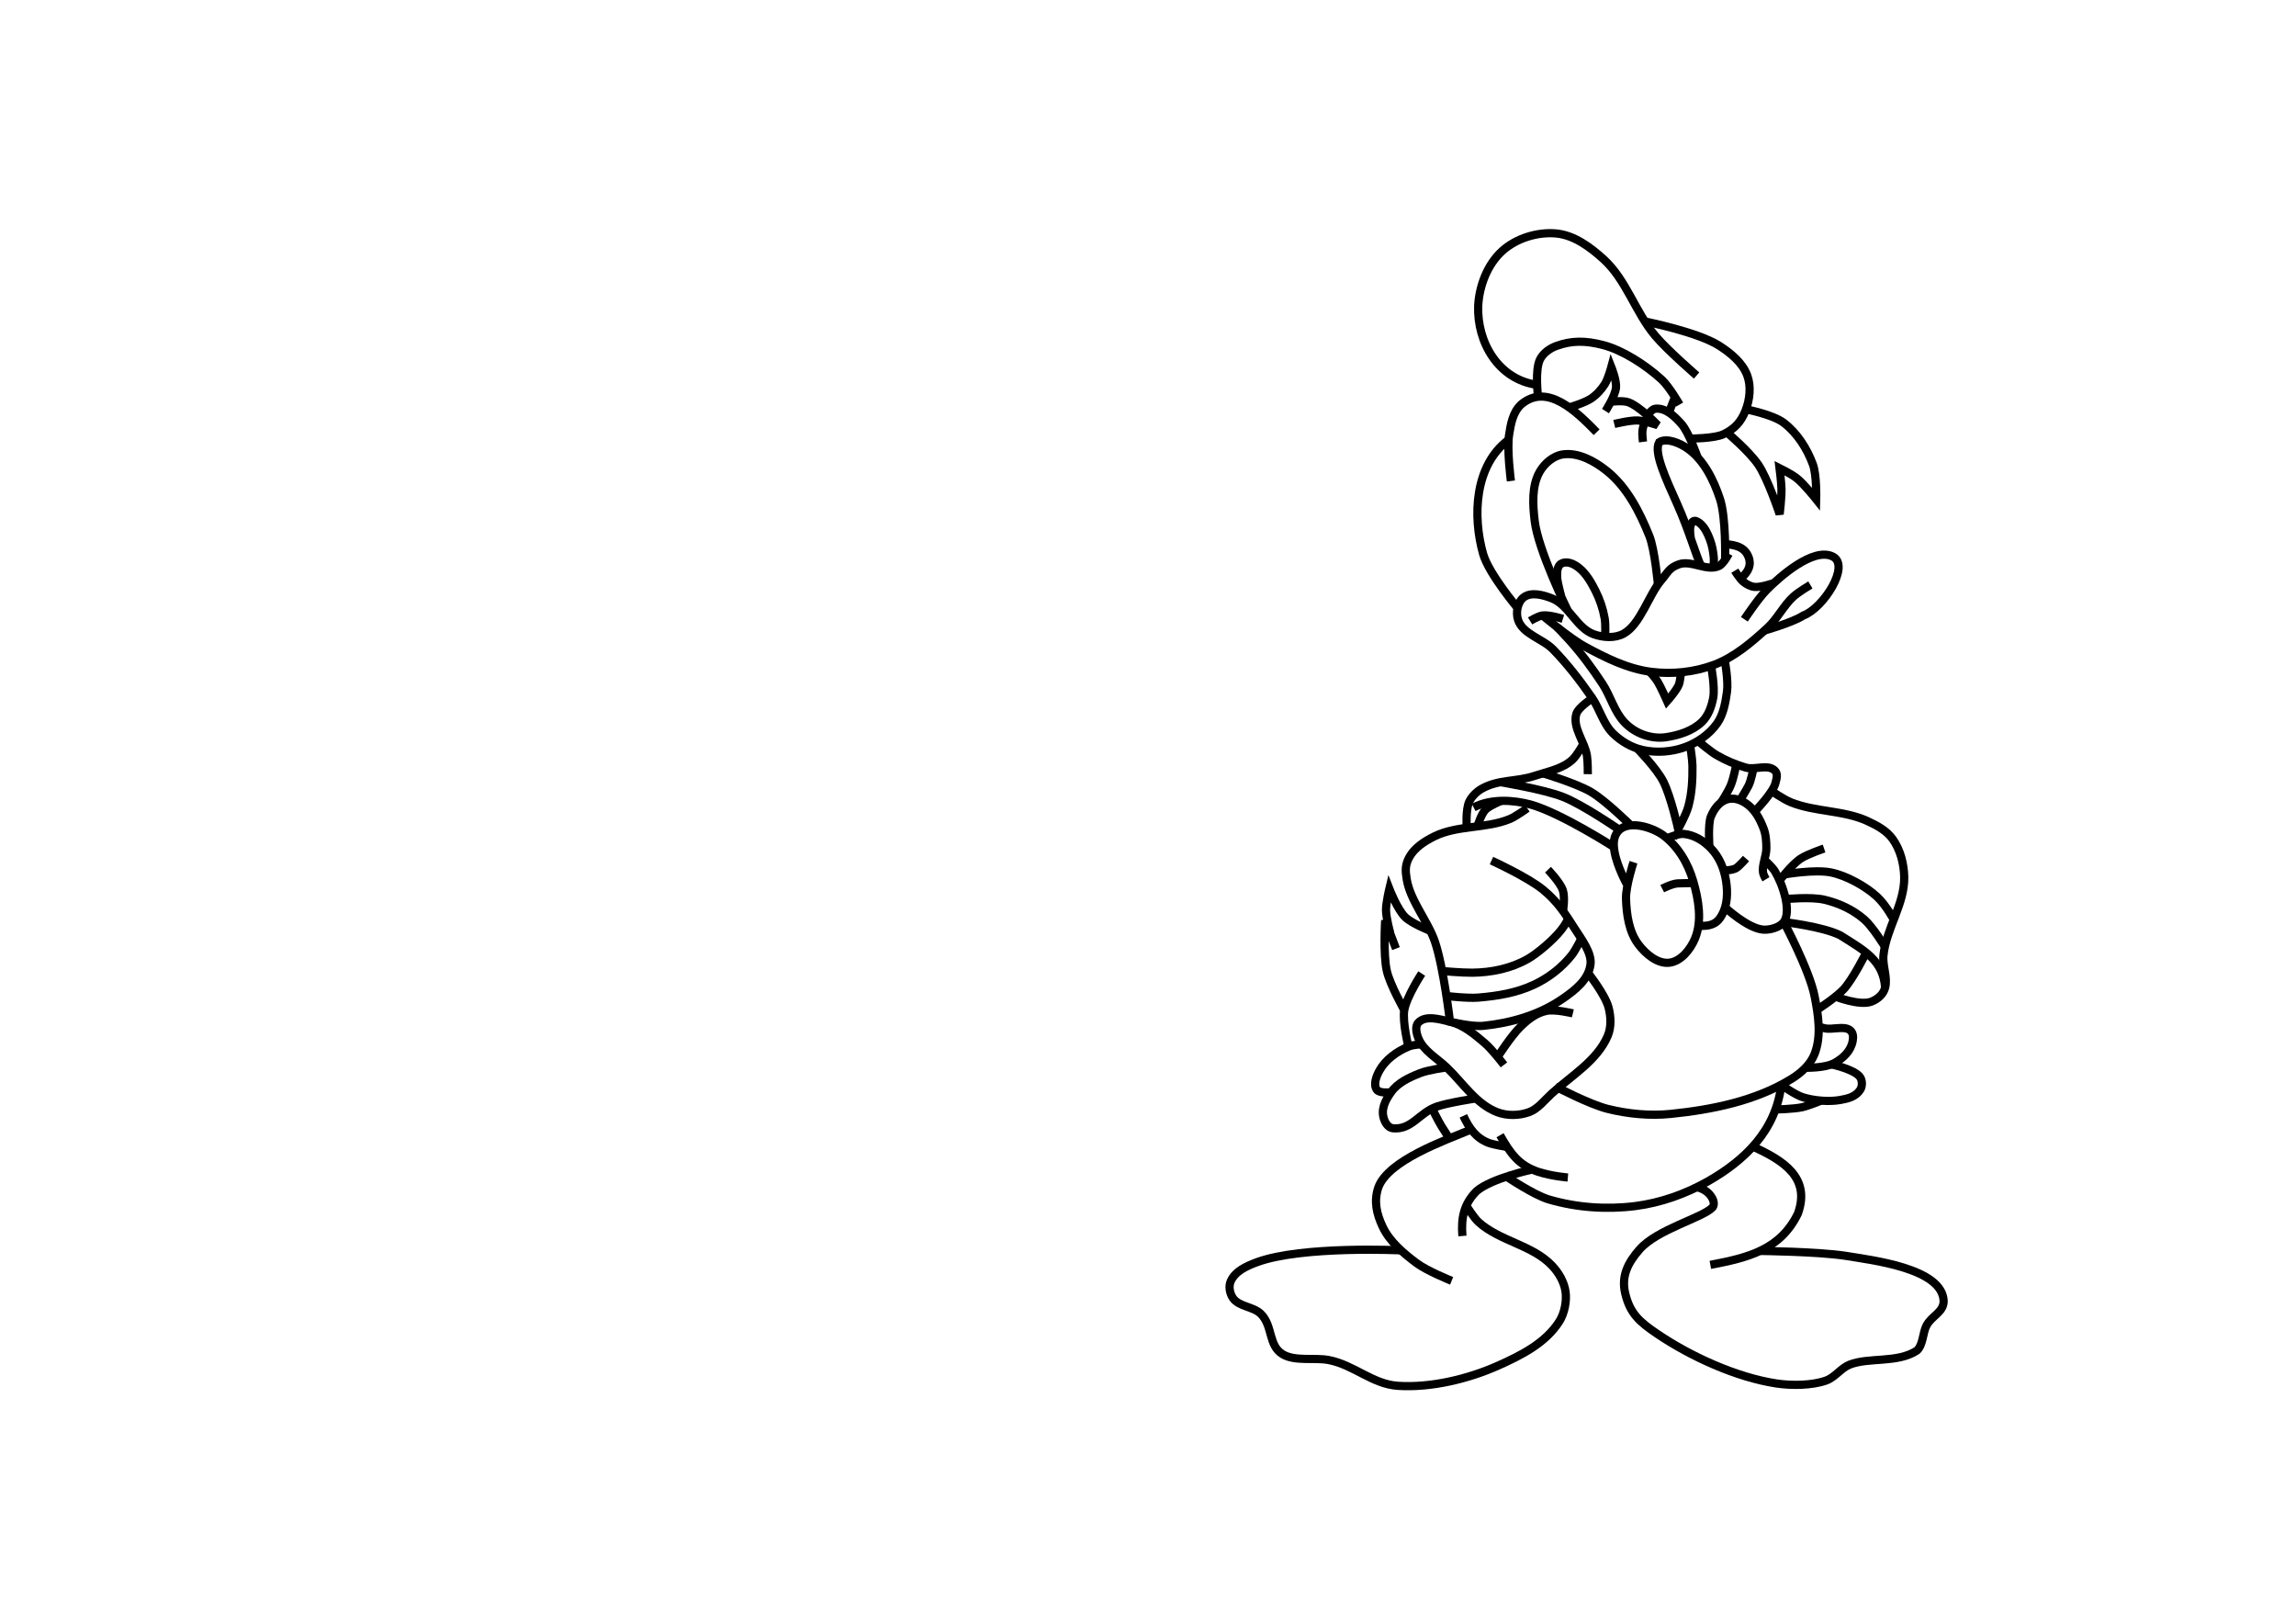 <?xml version="1.0" encoding="UTF-8" standalone="no"?>
<!-- Created with Inkscape (http://www.inkscape.org/) -->

<svg
   xmlns:dc="http://purl.org/dc/elements/1.1/"
   xmlns:cc="http://creativecommons.org/ns#"
   xmlns:rdf="http://www.w3.org/1999/02/22-rdf-syntax-ns#"
   xmlns:svg="http://www.w3.org/2000/svg"
   xmlns="http://www.w3.org/2000/svg"
   xmlns:sodipodi="http://sodipodi.sourceforge.net/DTD/sodipodi-0.dtd"
   xmlns:inkscape="http://www.inkscape.org/namespaces/inkscape"
   version="1.1"
   id="svg815"
   width="420mm"
   height="297mm"
   viewBox="0 0 1587.402 1122.52"
   sodipodi:docname="Donald Project.svg"
   inkscape:version="0.92.4 (5da689c313, 2019-01-14)">
  <defs
     id="defs819" />
  <sodipodi:namedview
     pagecolor="#ffffff"
     bordercolor="#666666"
     borderopacity="1"
     objecttolerance="10"
     gridtolerance="10"
     guidetolerance="10"
     inkscape:pageopacity="0"
     inkscape:pageshadow="2"
     inkscape:window-width="1600"
     inkscape:window-height="877"
     id="namedview817"
     showgrid="false"
     units="mm"
     inkscape:zoom="0.30789153"
     inkscape:cx="1115.4385"
     inkscape:cy="440.44285"
     inkscape:window-x="-8"
     inkscape:window-y="-8"
     inkscape:window-maximized="1"
     inkscape:current-layer="layer3" />
  <g
     inkscape:groupmode="layer"
     id="layer2"
     inkscape:label="0. Fake"
     sodipodi:insensitive="true"
     style="display:inline">
    <rect
       style="opacity:1;fill:none;fill-opacity:1;fill-rule:evenodd;stroke:none;stroke-width:5;stroke-miterlimit:4;stroke-dasharray:none;stroke-opacity:1"
       id="rect4303"
       width="1552.508"
       height="1095.483"
       x="25.263"
       y="17.85" />
  </g>
  <g
     inkscape:groupmode="layer"
     id="layer3"
     inkscape:label="2. Trace"
     style="display:inline;opacity:1"
     sodipodi:insensitive="true">
    <path
       style="display:inline;opacity:1;vector-effect:none;fill:none;fill-opacity:1;stroke:#000000;stroke-width:5.669;stroke-linecap:butt;stroke-linejoin:miter;stroke-miterlimit:4;stroke-dasharray:none;stroke-dashoffset:0;stroke-opacity:1"
       d="m 1083.721,421.703 c 0,0 -20.317,-41.338 -22.687,-61.658 -1.315,-11.273 -2.139,-23.993 3.445,-33.875 3.295,-5.832 9.445,-11.114 16.076,-12.057 10.733,-1.527 21.975,4.697 30.43,11.483 13.91,11.163 22.62,28.239 29.282,44.784 3.855,9.575 5.995,33.678 5.995,33.678"
       id="path2670"
       inkscape:connector-curvature="0"
       sodipodi:nodetypes="csssssc" />
    <path
       style="opacity:1;vector-effect:none;fill:none;fill-opacity:1;stroke:#000000;stroke-width:5.669;stroke-linecap:butt;stroke-linejoin:miter;stroke-miterlimit:4;stroke-dasharray:none;stroke-dashoffset:0;stroke-opacity:1"
       d="m 1175.942,391.042 c -3.318,-7.054 -8.333,-24.609 -16.271,-42.388 -8.032,-17.992 -16.508,-36.008 -12.555,-42.98 5.29,-3.307 14.368,0.698 19.488,4.263 11.368,7.914 18.16,21.772 22.532,34.915 4.325,13.001 3.56,41.938 3.56,41.938"
       id="path2675"
       inkscape:connector-curvature="0"
       sodipodi:nodetypes="cscssc" />
    <path
       style="opacity:1;vector-effect:none;fill:none;fill-opacity:1;stroke:#000000;stroke-width:5.669;stroke-linecap:butt;stroke-linejoin:miter;stroke-miterlimit:4;stroke-dasharray:none;stroke-dashoffset:0;stroke-opacity:1"
       d="m 1195.226,382.811 c 0,0 -3.568,7.024 -6.902,8.526 -8.399,3.782 -18.937,-4.328 -27.607,-1.218 -6.855,2.459 -7.431,5.44 -12.18,10.962 -8.663,10.075 -14.348,30.528 -25.983,36.945 -6.045,3.334 -14.209,2.741 -20.705,0.406 -11.921,-4.285 -17.041,-20.117 -28.825,-24.765 -6.048,-2.386 -14.257,-4.673 -19.487,-0.812 -4.278,3.158 -5.654,10.355 -4.06,15.428 3.195,10.166 16.925,13.07 24.359,20.705 9.937,10.207 18.688,21.578 26.795,33.291 5.455,7.882 7.761,18.065 14.616,24.765 5.545,5.421 12.733,9.667 20.299,11.368 9.661,2.171 20.345,1.393 29.637,-2.03 8.534,-3.144 16.646,-8.833 21.923,-16.239 4.446,-6.239 5.806,-14.341 6.902,-21.923 1.085,-7.502 -1.624,-22.329 -1.624,-22.329"
       id="path2677"
       inkscape:connector-curvature="0"
       sodipodi:nodetypes="csssssssssssssssc" />
    <path
       style="opacity:1;vector-effect:none;fill:none;fill-opacity:1;stroke:#000000;stroke-width:5.669;stroke-linecap:butt;stroke-linejoin:miter;stroke-miterlimit:4;stroke-dasharray:none;stroke-dashoffset:0;stroke-opacity:1"
       d="m 1066.528,425.44 c 0,0 18.608,15.727 29.231,21.517 14.366,7.831 29.644,15.402 45.877,17.457 14.456,1.831 29.797,0.242 43.441,-4.872 14.025,-5.257 25.901,-15.458 36.945,-25.577 6.873,-6.298 10.985,-15.226 17.863,-21.517 3.518,-3.218 11.774,-8.12 11.774,-8.12"
       id="path2679"
       inkscape:connector-curvature="0"
       sodipodi:nodetypes="csssssc" />
    <path
       style="opacity:1;vector-effect:none;fill:none;fill-opacity:1;stroke:#000000;stroke-width:5.669;stroke-linecap:butt;stroke-linejoin:miter;stroke-miterlimit:4;stroke-dasharray:none;stroke-dashoffset:0;stroke-opacity:1"
       d="m 1220.02,435.833 c 0,0 19.182,-5.448 26.752,-10.335 14.153,-5.353 32.607,-34.658 20.382,-40.765 -13.568,-6.778 -36.948,14.279 -45.358,22.679 -6.138,6.123 -15.789,20.669 -15.789,20.669"
       id="path2681"
       inkscape:connector-curvature="0"
       sodipodi:nodetypes="ccscc" />
    <path
       style="opacity:1;vector-effect:none;fill:none;fill-opacity:1;stroke:#000000;stroke-width:5.669;stroke-linecap:butt;stroke-linejoin:miter;stroke-miterlimit:4;stroke-dasharray:none;stroke-dashoffset:0;stroke-opacity:1"
       d="m 1199.405,394.494 c 0,0 3.465,5.716 6.029,7.751 2.146,1.704 4.743,3.118 7.464,3.445 4.453,0.535 13.206,-2.584 13.206,-2.584"
       id="path2683"
       inkscape:connector-curvature="0"
       sodipodi:nodetypes="cssc" />
    <path
       style="opacity:1;vector-effect:none;fill:none;fill-opacity:1;stroke:#000000;stroke-width:5.669;stroke-linecap:butt;stroke-linejoin:miter;stroke-miterlimit:4;stroke-dasharray:none;stroke-dashoffset:0;stroke-opacity:1"
       d="m 1192.515,376.121 c 8.308,0.524 14.781,2.522 16.938,10.622 1.225,5.896 -2.056,9.679 -6.316,13.493"
       id="path2685"
       inkscape:connector-curvature="0"
       sodipodi:nodetypes="ccc" />
    <path
       style="opacity:1;vector-effect:none;fill:none;fill-opacity:1;stroke:#000000;stroke-width:5.669;stroke-linecap:butt;stroke-linejoin:miter;stroke-miterlimit:4;stroke-dasharray:none;stroke-dashoffset:0;stroke-opacity:1"
       d="m 1076.461,433.476 c 0,0 4.383,4.469 8.688,9.247 8.365,9.285 15.79,19.428 22.679,29.856 5.646,8.547 8.192,19.241 15.215,26.698 3.603,3.826 8.259,6.839 13.206,8.612 4.894,1.755 10.358,2.477 15.502,1.722 8.951,-1.314 18.472,-4.333 24.976,-10.622 4.401,-4.256 6.625,-10.633 7.751,-16.65 1.341,-7.164 -1.435,-21.818 -1.435,-21.818"
       id="path2687"
       inkscape:connector-curvature="0"
       sodipodi:nodetypes="csssssssc" />
    <path
       style="opacity:1;vector-effect:none;fill:none;fill-opacity:1;stroke:#000000;stroke-width:5.669;stroke-linecap:butt;stroke-linejoin:miter;stroke-miterlimit:4;stroke-dasharray:none;stroke-dashoffset:0;stroke-opacity:1"
       d="m 1057.876,429.231 c 0,0 5.527,-3.404 8.652,-3.791 4.705,-0.583 14.027,2.355 14.027,2.355"
       id="path2689"
       inkscape:connector-curvature="0"
       sodipodi:nodetypes="csc" />
    <path
       style="opacity:1;vector-effect:none;fill:none;fill-opacity:1;stroke:#000000;stroke-width:5.669;stroke-linecap:butt;stroke-linejoin:miter;stroke-miterlimit:4;stroke-dasharray:none;stroke-dashoffset:0;stroke-opacity:1"
       d="m 1044.605,332.469 c 0,0 -2.886,-21.773 -1.218,-32.073 1.069,-6.599 2.347,-15.508 8.526,-21.01 17.87,-14.78 37.795,4.922 51.966,19.386"
       id="path2691"
       inkscape:connector-curvature="0"
       sodipodi:nodetypes="cscc" />
    <path
       style="opacity:1;vector-effect:none;fill:none;fill-opacity:1;stroke:#000000;stroke-width:5.669;stroke-linecap:butt;stroke-linejoin:miter;stroke-miterlimit:4;stroke-dasharray:none;stroke-dashoffset:0;stroke-opacity:1"
       d="m 1084.893,281.637 c 0,0 10.34,-3.006 14.926,-6.007 3.925,-2.568 7.237,-6.186 9.744,-10.15 2.243,-3.548 4.466,-11.774 4.466,-11.774 0,0 3.728,9.375 3.248,14.21 -0.587,5.907 -7.308,16.239 -7.308,16.239"
       id="path2693"
       inkscape:connector-curvature="0"
       sodipodi:nodetypes="csscsc" />
    <path
       style="opacity:1;vector-effect:none;fill:none;fill-opacity:1;stroke:#000000;stroke-width:5.669;stroke-linecap:butt;stroke-linejoin:miter;stroke-miterlimit:4;stroke-dasharray:none;stroke-dashoffset:0;stroke-opacity:1"
       d="m 1114.029,277.66 c 0,0 8.083,-0.935 11.774,0.406 8.066,2.93 20.299,15.834 20.299,15.834 0,0 -9.081,-3.054 -13.804,-3.248 -5.469,-0.225 -16.239,2.436 -16.239,2.436"
       id="path2695"
       inkscape:connector-curvature="0"
       sodipodi:nodetypes="cscsc" />
    <path
       style="opacity:1;vector-effect:none;fill:none;fill-opacity:1;stroke:#000000;stroke-width:5.669;stroke-linecap:butt;stroke-linejoin:miter;stroke-miterlimit:4;stroke-dasharray:none;stroke-dashoffset:0;stroke-opacity:1"
       d="m 1135.929,305.462 c 0,0 -0.675,-5.11 -0.399,-7.648 0.223,-2.043 1.496,-6.017 1.496,-6.017"
       id="path2697"
       inkscape:connector-curvature="0"
       sodipodi:nodetypes="csc" />
    <path
       style="opacity:1;vector-effect:none;fill:none;fill-opacity:1;stroke:#000000;stroke-width:5.669;stroke-linecap:butt;stroke-linejoin:miter;stroke-miterlimit:4;stroke-dasharray:none;stroke-dashoffset:0;stroke-opacity:1"
       d="m 1139.2,286.998 c 0,0 2.751,-4.241 5.325,-4.488 7.139,-0.687 13.213,5.221 17.982,10.578 5.274,5.923 11.201,23.141 11.201,23.141"
       id="path2699"
       inkscape:connector-curvature="0"
       sodipodi:nodetypes="cssc" />
    <path
       style="opacity:1;vector-effect:none;fill:none;fill-opacity:1;stroke:#000000;stroke-width:5.669;stroke-linecap:butt;stroke-linejoin:miter;stroke-miterlimit:4;stroke-dasharray:none;stroke-dashoffset:0;stroke-opacity:1"
       d="m 1042.778,304.151 c -23.3,17.648 -24.817,52.71 -17.324,78.967 4.159,13.961 24.023,37.449 24.023,37.449"
       id="path2701"
       inkscape:connector-curvature="0"
       sodipodi:nodetypes="ccc" />
    <path
       style="opacity:1;vector-effect:none;fill:none;fill-opacity:1;stroke:#000000;stroke-width:5.669;stroke-linecap:butt;stroke-linejoin:miter;stroke-miterlimit:4;stroke-dasharray:none;stroke-dashoffset:0;stroke-opacity:1"
       d="m 1063.331,273.789 c 0,0 -2.264,-18.157 1.435,-25.416 2.192,-4.301 6.665,-7.521 11.196,-9.186 10.24,-3.765 19.925,-3.963 32.727,-0.574 12.801,3.389 28.711,13.302 40.191,23.827 5.207,4.774 12.344,17.225 12.344,17.225"
       id="path2703"
       inkscape:connector-curvature="0"
       sodipodi:nodetypes="csszsc" />
    <path
       style="opacity:1;vector-effect:none;fill:none;fill-opacity:1;stroke:#000000;stroke-width:5.669;stroke-linecap:butt;stroke-linejoin:miter;stroke-miterlimit:4;stroke-dasharray:none;stroke-dashoffset:0;stroke-opacity:1"
       d="m 1158.066,274.34 -4.103,10.541"
       id="path2705"
       inkscape:connector-curvature="0"
       sodipodi:nodetypes="cc" />
    <path
       style="opacity:1;vector-effect:none;fill:none;fill-opacity:1;stroke:#000000;stroke-width:5.669;stroke-linecap:butt;stroke-linejoin:miter;stroke-miterlimit:4;stroke-dasharray:none;stroke-dashoffset:0;stroke-opacity:1"
       d="m 1062.756,266.028 c -26.643,-3.608 -41.706,-29.248 -40.765,-54.688 0.719,-13.778 6.412,-28.646 16.65,-37.894 9.701,-8.763 24.303,-13.269 37.32,-12.057 12.364,1.151 23.539,9.444 32.727,17.799 15.709,14.285 21.929,36.574 35.597,52.822 8.54,10.151 28.708,27.559 28.708,27.559"
       id="path2707"
       inkscape:connector-curvature="0"
       sodipodi:nodetypes="ccssssc" />
    <path
       style="opacity:1;vector-effect:none;fill:none;fill-opacity:1;stroke:#000000;stroke-width:5.669;stroke-linecap:butt;stroke-linejoin:miter;stroke-miterlimit:4;stroke-dasharray:none;stroke-dashoffset:0;stroke-opacity:1"
       d="m 1137.396,222.249 c 0,0 36.303,7.211 51.1,16.65 7.99,5.097 16.23,11.782 19.521,20.669 2.794,7.547 1.749,16.607 -1.148,24.114 -3.034,7.864 -7.641,12.879 -15.264,16.476 -6.404,3.022 -23.323,3.045 -23.323,3.045"
       id="path2709"
       inkscape:connector-curvature="0"
       sodipodi:nodetypes="cssssc" />
    <path
       style="opacity:1;vector-effect:none;fill:none;fill-opacity:1;stroke:#000000;stroke-width:5.669;stroke-linecap:butt;stroke-linejoin:miter;stroke-miterlimit:4;stroke-dasharray:none;stroke-dashoffset:0;stroke-opacity:1"
       d="m 1206.853,282.89 c 0,0 18.833,3.589 26.427,9.405 9.274,7.102 16.059,17.747 20.095,28.708 2.79,7.577 2.297,24.114 2.297,24.114 0,0 -8.152,-10.264 -13.206,-14.354 -3.802,-3.077 -12.129,-7.177 -12.129,-7.177 0,0 1.198,9.488 1.327,14.43 0.151,5.825 -1.255,17.435 -1.255,17.435 0,0 -8.277,-24.895 -14.928,-34.449 -6.502,-9.34 -21.244,-21.818 -21.244,-21.818"
       id="path2711"
       inkscape:connector-curvature="0"
       sodipodi:nodetypes="csscscscsc" />
    <path
       style="opacity:1;vector-effect:none;fill:none;fill-opacity:1;stroke:#000000;stroke-width:5.669;stroke-linecap:butt;stroke-linejoin:miter;stroke-miterlimit:4;stroke-dasharray:none;stroke-dashoffset:0;stroke-opacity:1"
       d="m 1079.215,411.738 c 0,0 -2.228,-8.58 -2.594,-11.665 -0.148,-3.649 -0.305,-7.129 1.68,-9.547 1.114,-1.272 3.08,-1.784 4.77,-1.725 3.179,0.11 6.261,1.85 8.729,3.857 5.004,4.069 8.336,9.986 11.266,15.732 3.062,6.004 5.233,12.544 6.394,19.183 0.711,4.067 0.304,12.383 0.304,12.383"
       id="path2713"
       inkscape:connector-curvature="0"
       sodipodi:nodetypes="cccssssc" />
    <path
       style="opacity:1;vector-effect:none;fill:none;fill-opacity:1;stroke:#000000;stroke-width:5.669;stroke-linecap:butt;stroke-linejoin:miter;stroke-miterlimit:4;stroke-dasharray:none;stroke-dashoffset:0;stroke-opacity:1"
       d="m 1168.931,371.958 c 0,0 -0.862,-5.665 -0.238,-7.966 0.443,-1.633 0.968,-3.528 2.614,-3.916 1.473,-0.348 3.534,1.207 4.634,2.245 3.064,2.892 4.787,6.812 6.293,10.746 1.509,3.941 2.258,8.18 2.639,12.383 0.207,2.292 -0.203,6.902 -0.203,6.902"
       id="path2715"
       inkscape:connector-curvature="0"
       sodipodi:nodetypes="csssssc" />
    <path
       style="opacity:1;vector-effect:none;fill:none;fill-opacity:1;stroke:#000000;stroke-width:5.669;stroke-linecap:butt;stroke-linejoin:miter;stroke-miterlimit:4;stroke-dasharray:none;stroke-dashoffset:0;stroke-opacity:1"
       d="m 1140.318,464.187 c 0,0 3.543,3.496 5.691,6.957 2.148,3.461 6.603,13.493 6.603,13.493 0,0 6.263,-6.959 8.038,-11.196 1.088,-2.597 1.435,-8.325 1.435,-8.325"
       id="path2717"
       inkscape:connector-curvature="0"
       sodipodi:nodetypes="czcsc" />
    <path
       style="opacity:1;vector-effect:none;fill:none;fill-opacity:1;stroke:#000000;stroke-width:5.669;stroke-linecap:butt;stroke-linejoin:miter;stroke-miterlimit:4;stroke-dasharray:none;stroke-dashoffset:0;stroke-opacity:1"
       d="m 1100.794,482.842 c 0,0 -9.803,6.13 -11.052,10.981 -2.465,9.575 5.987,18.931 7.464,28.708 0.629,4.168 0.574,12.631 0.574,12.631"
       id="path2719"
       inkscape:connector-curvature="0"
       sodipodi:nodetypes="cssc" />
    <path
       style="opacity:1;vector-effect:none;fill:none;fill-opacity:1;stroke:#000000;stroke-width:5.669;stroke-linecap:butt;stroke-linejoin:miter;stroke-miterlimit:4;stroke-dasharray:none;stroke-dashoffset:0;stroke-opacity:1"
       d="m 1094.541,514.527 c 0,0 -4.205,7.501 -7.096,10.3 -6.897,6.678 -17.3,8.458 -26.411,11.483 -12.688,4.213 -24.779,2.321 -36.459,8.828 -3.31,1.844 -7.052,5.276 -8.828,9.115 -2.483,5.366 -1.722,17.655 -1.722,17.655"
       id="path2721"
       inkscape:connector-curvature="0"
       sodipodi:nodetypes="csssac" />
    <path
       style="opacity:1;vector-effect:none;fill:none;fill-opacity:1;stroke:#000000;stroke-width:5.669;stroke-linecap:butt;stroke-linejoin:miter;stroke-miterlimit:4;stroke-dasharray:none;stroke-dashoffset:0;stroke-opacity:1"
       d="m 1055.867,558.702 c 0,0 -7.686,5.664 -12.057,7.464 -16.528,6.805 -36.238,4.11 -52.248,12.057 -6.694,3.323 -13.64,7.796 -17.225,14.354 -2.96,5.416 -2.764,9.419 -1.722,15.502 2.529,14.763 14.746,28.865 19.521,43.061 5.96,17.717 10.335,55.119 10.335,55.119 0,0 15.291,3.655 22.966,2.871 19.206,-1.963 38.625,-7.51 54.831,-18.66 8.865,-6.099 18.029,-13.224 19.378,-23.899 0.998,-7.904 -6.42,-17.606 -10.694,-24.33 -6.916,-10.879 -12.205,-19.102 -22.177,-27.272 -10.54,-8.636 -35.597,-20.095 -35.597,-20.095"
       id="path2723"
       inkscape:connector-curvature="0"
       sodipodi:nodetypes="cssssscsssssc" />
    <path
       style="opacity:1;vector-effect:none;fill:none;fill-opacity:1;stroke:#000000;stroke-width:5.669;stroke-linecap:butt;stroke-linejoin:miter;stroke-miterlimit:4;stroke-dasharray:none;stroke-dashoffset:0;stroke-opacity:1"
       d="m 1070.22,601.189 c 0,0 8.525,8.743 10.335,14.354 1.586,4.918 0.072,14.282 0.072,14.282"
       id="path2725"
       inkscape:connector-curvature="0"
       sodipodi:nodetypes="csc" />
    <path
       style="opacity:1;vector-effect:none;fill:none;fill-opacity:1;stroke:#000000;stroke-width:5.669;stroke-linecap:butt;stroke-linejoin:miter;stroke-miterlimit:4;stroke-dasharray:none;stroke-dashoffset:0;stroke-opacity:1"
       d="m 1174.006,512.262 c 0,0 8.403,7.148 12.768,9.694 6.295,3.671 13.106,6.547 20.095,8.612 6.518,1.926 15.379,-2.668 20.197,2.125 2.342,2.33 1.206,5.541 0.403,8.746 -1.657,6.61 -14.357,19.629 -14.357,19.629"
       id="path2727"
       inkscape:connector-curvature="0"
       sodipodi:nodetypes="cssssc" />
    <path
       style="opacity:1;vector-effect:none;fill:none;fill-opacity:1;stroke:#000000;stroke-width:5.669;stroke-linecap:butt;stroke-linejoin:miter;stroke-miterlimit:4;stroke-dasharray:none;stroke-dashoffset:0;stroke-opacity:1"
       d="m 1224.66,546.728 c 0,0 8.604,5.877 13.398,7.815 16.858,6.817 36.447,5.423 52.981,12.992 6.491,2.971 13.283,6.617 17.454,12.41 5.377,7.468 7.875,17.21 8.038,26.411 0.33,18.613 -12.415,35.456 -14.354,53.97 -0.778,7.433 3.009,15.153 1.148,22.392 -1.177,4.578 -4.95,7.839 -9.33,9.617 -8.042,3.266 -25.126,-3.47 -25.126,-3.47"
       id="path2729"
       inkscape:connector-curvature="0"
       sodipodi:nodetypes="csssssssc" />
    <path
       style="opacity:1;vector-effect:none;fill:none;fill-opacity:1;stroke:#000000;stroke-width:5.669;stroke-linecap:butt;stroke-linejoin:miter;stroke-miterlimit:4;stroke-dasharray:none;stroke-dashoffset:0;stroke-opacity:1"
       d="m 1233.28,637.361 c 0,0 27.111,3.154 39.042,9.186 16.361,10.369 29.933,17.275 31.019,36.453"
       id="path2763"
       inkscape:connector-curvature="0"
       sodipodi:nodetypes="ccc" />
    <path
       style="opacity:1;vector-effect:none;fill:none;fill-opacity:1;stroke:#000000;stroke-width:5.669;stroke-linecap:butt;stroke-linejoin:miter;stroke-miterlimit:4;stroke-dasharray:none;stroke-dashoffset:0;stroke-opacity:1"
       d="m 1131.87,517.363 c 0,0 13.589,13.821 18.157,22.966 5.311,10.632 10.191,32.727 10.191,32.727 0,0 5.348,-9.394 7.033,-15.502 2.507,-9.087 2.978,-18.708 2.871,-28.133 -0.053,-4.629 -1.651,-14.426 -1.651,-14.426"
       id="path2731"
       inkscape:connector-curvature="0"
       sodipodi:nodetypes="cscssc" />
    <path
       style="opacity:1;vector-effect:none;fill:none;fill-opacity:1;stroke:#000000;stroke-width:5.669;stroke-linecap:butt;stroke-linejoin:miter;stroke-miterlimit:4;stroke-dasharray:none;stroke-dashoffset:0;stroke-opacity:1"
       d="m 1125.253,612.103 c 0,0 -6.989,-12.252 -8.964,-23.083 -1.158,-6.352 -0.749,-11.425 3.308,-15.39 7.293,-6.327 21.735,-2.112 29.888,3.448 10.584,7.769 17.556,19.54 21.212,32.15 3.679,12.688 6.23,27.422 1.148,39.617 -3.125,7.499 -9.722,15.776 -17.799,16.65 -8.191,0.887 -16.256,-6.074 -21.244,-12.631 -6.606,-8.684 -8.261,-20.673 -8.612,-31.578 -0.277,-8.591 5.167,-25.263 5.167,-25.263"
       id="path2733"
       inkscape:connector-curvature="0"
       sodipodi:nodetypes="csccsssssc" />
    <path
       style="opacity:1;vector-effect:none;fill:none;fill-opacity:1;stroke:#000000;stroke-width:5.669;stroke-linecap:butt;stroke-linejoin:miter;stroke-miterlimit:4;stroke-dasharray:none;stroke-dashoffset:0;stroke-opacity:1"
       d="m 1152.468,579.515 c 0,0 7.715,-3.412 11.543,-3.064 7.211,0.656 13.695,4.62 18.744,9.81 6.029,6.197 9.343,14.417 10.636,22.966 1.179,7.794 0.95,16.366 -2.885,23.253 -2.076,3.729 -4.327,5.919 -8.459,6.988 -3.236,0.838 -8.137,0.545 -8.137,0.545"
       id="path2737"
       inkscape:connector-curvature="0"
       sodipodi:nodetypes="csssssc" />
    <path
       style="opacity:1;vector-effect:none;fill:none;fill-opacity:1;stroke:#000000;stroke-width:5.669;stroke-linecap:butt;stroke-linejoin:miter;stroke-miterlimit:4;stroke-dasharray:none;stroke-dashoffset:0;stroke-opacity:1"
       d="m 1181.845,585.42 c 0,0 -1.062,-15.537 0.928,-20.719 4.579,-11.236 13.421,-16.454 24.239,-9.444 6.151,4.172 9.489,10.305 12.201,17.225 1.694,4.322 1.986,9.138 2.01,13.78 0.029,5.697 -3.085,11.295 -2.297,16.938 0.231,1.655 2.01,4.593 2.01,4.593"
       id="path2739"
       inkscape:connector-curvature="0"
       sodipodi:nodetypes="cccsssc" />
    <path
       style="opacity:1;vector-effect:none;fill:none;fill-opacity:1;stroke:#000000;stroke-width:5.669;stroke-linecap:butt;stroke-linejoin:miter;stroke-miterlimit:4;stroke-dasharray:none;stroke-dashoffset:0;stroke-opacity:1"
       d="m 1220.074,594.586 c 0,0 5.079,4.603 6.89,7.464 5.438,8.789 11.875,27.472 6.316,35.31 -2.783,3.666 -9.337,5.531 -13.933,5.286 -10.812,-0.576 -26.762,-15.453 -26.762,-15.453"
       id="path2741"
       inkscape:connector-curvature="0"
       sodipodi:nodetypes="cccsc" />
    <path
       style="opacity:1;vector-effect:none;fill:none;fill-opacity:1;stroke:#000000;stroke-width:5.669;stroke-linecap:butt;stroke-linejoin:miter;stroke-miterlimit:4;stroke-dasharray:none;stroke-dashoffset:0;stroke-opacity:1"
       d="m 1149.218,614.299 c 0,0 6.949,-3.556 10.881,-3.66 3.341,-0.088 10.835,-0.264 10.835,-0.264"
       id="path2803"
       inkscape:connector-curvature="0"
       sodipodi:nodetypes="csc" />
    <path
       style="opacity:1;vector-effect:none;fill:none;fill-opacity:1;stroke:#000000;stroke-width:5.669;stroke-linecap:butt;stroke-linejoin:miter;stroke-miterlimit:4;stroke-dasharray:none;stroke-dashoffset:0;stroke-opacity:1"
       d="m 1191.519,601.782 c 0,0 6.088,-0.08 8.73,-1.64 2.149,-1.268 6.912,-6.671 6.912,-6.671"
       id="path2801"
       inkscape:connector-curvature="0"
       sodipodi:nodetypes="csc" />
    <path
       style="opacity:1;vector-effect:none;fill:none;fill-opacity:1;stroke:#000000;stroke-width:5.669;stroke-linecap:butt;stroke-linejoin:miter;stroke-miterlimit:4;stroke-dasharray:none;stroke-dashoffset:0;stroke-opacity:1"
       d="m 1018.834,558.128 c 12.25,-6.307 27.765,-5.124 39.33,-2.01 20.703,5.739 57.415,29.282 57.415,29.282"
       id="path2743"
       inkscape:connector-curvature="0"
       sodipodi:nodetypes="ccc" />
    <path
       style="opacity:1;vector-effect:none;fill:none;fill-opacity:1;stroke:#000000;stroke-width:5.669;stroke-linecap:butt;stroke-linejoin:miter;stroke-miterlimit:4;stroke-dasharray:none;stroke-dashoffset:0;stroke-opacity:1"
       d="m 1037.666,553.676 c 0,0 -7.617,3.146 -10.507,5.887 -3.043,2.886 -5.742,11.805 -5.742,11.805"
       id="path2745"
       inkscape:connector-curvature="0"
       sodipodi:nodetypes="csc" />
    <path
       style="opacity:1;vector-effect:none;fill:none;fill-opacity:1;stroke:#000000;stroke-width:5.669;stroke-linecap:butt;stroke-linejoin:miter;stroke-miterlimit:4;stroke-dasharray:none;stroke-dashoffset:0;stroke-opacity:1"
       d="m 1261.126,586.548 c 0,0 -11.391,3.842 -16.076,6.91 -6.417,4.202 -14.928,15.482 -14.928,15.482"
       id="path2755"
       inkscape:connector-curvature="0"
       sodipodi:nodetypes="csc" />
    <path
       style="opacity:1;vector-effect:none;fill:none;fill-opacity:1;stroke:#000000;stroke-width:5.669;stroke-linecap:butt;stroke-linejoin:miter;stroke-miterlimit:4;stroke-dasharray:none;stroke-dashoffset:0;stroke-opacity:1"
       d="m 1290.121,658.748 c 0,0 -9.251,18.464 -15.502,25.119 -5.713,6.082 -18.66,14.354 -18.66,14.354"
       id="path2765"
       inkscape:connector-curvature="0"
       sodipodi:nodetypes="csc"
       inkscape:label="path2765" />
    <path
       style="opacity:1;vector-effect:none;fill:none;fill-opacity:1;stroke:#000000;stroke-width:5.669;stroke-linecap:butt;stroke-linejoin:miter;stroke-miterlimit:4;stroke-dasharray:none;stroke-dashoffset:0;stroke-opacity:1"
       d="m 1233.28,637.361 c 0,0 17.633,33.01 21.244,51.1 2.622,13.138 4.913,27.727 0,40.191 -2.88,7.307 -9.384,13.113 -16.076,17.225 -24.617,15.123 -54.51,21.185 -83.252,24.114 -14.515,1.48 -29.47,0.049 -43.636,-3.445 -12.736,-3.142 -36.172,-15.502 -36.172,-15.502"
       id="path2757"
       inkscape:connector-curvature="0"
       sodipodi:nodetypes="csssssc" />
    <path
       style="opacity:1;vector-effect:none;fill:none;fill-opacity:1;stroke:#000000;stroke-width:5.669;stroke-linecap:butt;stroke-linejoin:miter;stroke-miterlimit:4;stroke-dasharray:none;stroke-dashoffset:0;stroke-opacity:1"
       d="m 1097.78,672.384 c 0,0 12.005,15.06 14.354,24.114 1.634,6.301 1.962,13.526 -0.574,19.521 -7.276,17.202 -25.272,27.572 -39.042,40.191 -4.914,4.503 -9.222,10.397 -15.502,12.631 -6.852,2.438 -15.017,2.578 -21.818,0 -14.579,-5.526 -23.746,-20.237 -35.023,-31.004 -6.755,-6.449 -16.01,-11.442 -19.521,-20.095 -1.367,-3.369 -2.537,-8.304 0,-10.909 5.076,-5.212 14.738,-2.25 21.818,-0.574 9.082,2.15 16.879,8.669 23.978,14.728 5.299,4.522 13.342,15.128 13.342,15.128"
       id="path2759"
       inkscape:connector-curvature="0"
       sodipodi:nodetypes="cssssssssssc" />
    <path
       style="opacity:1;vector-effect:none;fill:none;fill-opacity:1;stroke:#000000;stroke-width:5.669;stroke-linecap:butt;stroke-linejoin:miter;stroke-miterlimit:4;stroke-dasharray:none;stroke-dashoffset:0;stroke-opacity:1"
       d="m 1087.445,700.518 c 0,0 -12.287,-3.057 -18.373,-1.722 -7.106,1.559 -12.576,5.844 -17.799,10.909 -6.375,6.182 -16.076,21.244 -16.076,21.244"
       id="path2761"
       inkscape:connector-curvature="0"
       sodipodi:nodetypes="cssc" />
    <path
       style="opacity:1;vector-effect:none;fill:none;fill-opacity:1;stroke:#000000;stroke-width:5.669;stroke-linecap:butt;stroke-linejoin:miter;stroke-miterlimit:4;stroke-dasharray:none;stroke-dashoffset:0;stroke-opacity:1"
       d="m 961.705,755.062 c 0,0 -7.806,0.941 -9.761,-1.722 -2.627,-3.579 -0.422,-9.319 1.722,-13.206 4.203,-7.616 12.061,-13.316 20.095,-16.65 3.729,-1.548 9.317,-1.554 9.317,-1.554"
       id="path2775"
       inkscape:connector-curvature="0"
       sodipodi:nodetypes="csssc" />
    <path
       style="opacity:1;vector-effect:none;fill:none;fill-opacity:1;stroke:#000000;stroke-width:5.669;stroke-linecap:butt;stroke-linejoin:miter;stroke-miterlimit:4;stroke-dasharray:none;stroke-dashoffset:0;stroke-opacity:1"
       d="m 1020.567,759.284 c 0,0 -19.358,2.919 -27.159,5.64 -12.369,4.315 -17.165,16.126 -30.218,15.026 -3.015,-0.254 -5.069,-3.049 -6.145,-5.878 -2.59,-6.812 0.461,-13.054 4.66,-19.011 4.641,-6.584 12.326,-10.168 20.197,-13.269 5.723,-2.255 18.271,-3.955 18.271,-3.955"
       id="path2773"
       inkscape:connector-curvature="0"
       sodipodi:nodetypes="csssssc" />
    <path
       style="opacity:1;vector-effect:none;fill:none;fill-opacity:1;stroke:#000000;stroke-width:5.669;stroke-linecap:butt;stroke-linejoin:miter;stroke-miterlimit:4;stroke-dasharray:none;stroke-dashoffset:0;stroke-opacity:1"
       d="m 1231.557,749.895 c -3.816,32.018 -25.666,52.376 -50.526,66.602 -15.479,8.775 -32.873,14.99 -50.525,17.225 -19.805,2.506 -40.56,1.038 -59.712,-4.593 -10.434,-3.068 -29.425,-15.933 -29.425,-15.933"
       id="path2783"
       inkscape:connector-curvature="0"
       sodipodi:nodetypes="ccssc" />
    <path
       style="opacity:1;vector-effect:none;fill:none;fill-opacity:1;stroke:#000000;stroke-width:5.669;stroke-linecap:butt;stroke-linejoin:miter;stroke-miterlimit:4;stroke-dasharray:none;stroke-dashoffset:0;stroke-opacity:1"
       d="m 990.203,766.469 c 0,0 4.082,8.263 6.496,12.18 1.477,2.397 5.075,7.917 5.075,7.917"
       id="path2789"
       inkscape:connector-curvature="0"
       sodipodi:nodetypes="csc" />
    <path
       style="opacity:1;vector-effect:none;fill:none;fill-opacity:1;stroke:#000000;stroke-width:5.669;stroke-linecap:butt;stroke-linejoin:miter;stroke-miterlimit:4;stroke-dasharray:none;stroke-dashoffset:0;stroke-opacity:1"
       d="m 973.763,723.484 c 0,0 -4.272,-16.904 -2.871,-25.263 1.543,-9.202 12.057,-25.263 12.057,-25.263"
       id="path2777"
       inkscape:connector-curvature="0"
       sodipodi:nodetypes="csc" />
    <path
       style="opacity:1;vector-effect:none;fill:none;fill-opacity:1;stroke:#000000;stroke-width:5.669;stroke-linecap:butt;stroke-linejoin:miter;stroke-miterlimit:4;stroke-dasharray:none;stroke-dashoffset:0;stroke-opacity:1"
       d="m 970.892,698.221 c 0,0 -9.845,-17.385 -12.057,-26.985 -2.623,-11.382 -1.148,-35.023 -1.148,-35.023 l 7.464,19.521"
       id="path2779"
       inkscape:connector-curvature="0"
       sodipodi:nodetypes="cscc" />
    <path
       style="opacity:1;vector-effect:none;fill:none;fill-opacity:1;stroke:#000000;stroke-width:5.669;stroke-linecap:butt;stroke-linejoin:miter;stroke-miterlimit:4;stroke-dasharray:none;stroke-dashoffset:0;stroke-opacity:1"
       d="m 961.131,644.825 c 0,0 -2.791,-10.248 -2.871,-15.502 -0.077,-5.034 2.297,-14.928 2.297,-14.928 0,0 5.551,14.338 10.909,19.521 4.799,4.642 17.225,9.474 17.225,9.474"
       id="path2781"
       inkscape:connector-curvature="0"
       sodipodi:nodetypes="cscsc" />
    <path
       style="opacity:1;vector-effect:none;fill:none;fill-opacity:1;stroke:#000000;stroke-width:5.669;stroke-linecap:butt;stroke-linejoin:miter;stroke-miterlimit:4;stroke-dasharray:none;stroke-dashoffset:0;stroke-opacity:1"
       d="m 1059.311,808.458 c 0,0 -28.031,5.97 -38.468,14.928 -8.901,9.028 -10.751,18.677 -9.761,31.004"
       id="path2785"
       inkscape:connector-curvature="0"
       sodipodi:nodetypes="ccc" />
    <path
       style="opacity:1;vector-effect:none;fill:none;fill-opacity:1;stroke:#000000;stroke-width:5.669;stroke-linecap:butt;stroke-linejoin:miter;stroke-miterlimit:4;stroke-dasharray:none;stroke-dashoffset:0;stroke-opacity:1"
       d="m 1016.824,780.899 c -18.459,7.694 -57.006,21.228 -63.874,39.904 -3.214,9.514 -1.287,18.198 3.014,27.272 4.892,10.321 14.259,18.179 23.392,25.036 7.249,5.442 24.262,12.284 24.262,12.284"
       id="path2787"
       inkscape:connector-curvature="0"
       sodipodi:nodetypes="ccssc" />
    <path
       style="opacity:1;vector-effect:none;fill:none;fill-opacity:1;stroke:#000000;stroke-width:5.669;stroke-linecap:butt;stroke-linejoin:miter;stroke-miterlimit:4;stroke-dasharray:none;stroke-dashoffset:0;stroke-opacity:1"
       d="m 1013.75,833.355 c 0,0 5.149,8.424 8.526,11.469 14.598,13.166 37.22,15.78 50.748,30.043 4.624,4.875 8.346,11.218 9.338,17.863 0.976,6.537 -0.695,15.05 -4.228,20.636 -9.477,14.985 -26.266,23.469 -42.46,30.687 -20.728,9.238 -46.52,15.405 -69.166,13.922 -17.768,-1.163 -30.541,-14.602 -48.046,-17.863 -9.716,-1.81 -23.184,1.134 -31.647,-3.97 -10.042,-6.056 -6.706,-19.458 -14.965,-27.782 -5.283,-5.325 -15.365,-4.951 -19.521,-11.196 -2.137,-3.211 -3.004,-7.959 -1.435,-11.483 3.131,-7.033 11.01,-10.551 18.237,-13.206 31.131,-11.435 99.291,-8.157 99.291,-8.157"
       id="path2791"
       inkscape:connector-curvature="0"
       sodipodi:nodetypes="cssssssssssssc" />
    <path
       style="opacity:1;vector-effect:none;fill:none;fill-opacity:1;stroke:#000000;stroke-width:5.669;stroke-linecap:butt;stroke-linejoin:miter;stroke-miterlimit:4;stroke-dasharray:none;stroke-dashoffset:0;stroke-opacity:1"
       d="m 1011.72,771.341 c 4.182,8.918 8.923,15.425 17.478,18.696 3.503,1.285 12.744,2.822 12.744,2.822"
       id="path2793"
       inkscape:connector-curvature="0"
       sodipodi:nodetypes="ccc" />
    <path
       style="opacity:1;vector-effect:none;fill:none;fill-opacity:1;stroke:#000000;stroke-width:5.669;stroke-linecap:butt;stroke-linejoin:miter;stroke-miterlimit:4;stroke-dasharray:none;stroke-dashoffset:0;stroke-opacity:1"
       d="m 1037.094,784.738 c 7.269,12.726 12.831,20.664 26.203,25.24 9.545,3.128 20.689,3.991 20.689,3.991"
       id="path2795"
       inkscape:connector-curvature="0"
       sodipodi:nodetypes="ccc" />
    <path
       style="opacity:1;vector-effect:none;fill:none;fill-opacity:1;stroke:#000000;stroke-width:5.669;stroke-linecap:butt;stroke-linejoin:miter;stroke-miterlimit:4;stroke-dasharray:none;stroke-dashoffset:0;stroke-opacity:1"
       d="m 1211.798,792.55 c 21.283,9.65 40.155,21.567 31.242,46.338 -12.104,24.944 -34.315,30.523 -60.553,35.464"
       id="path2797"
       inkscape:connector-curvature="0"
       sodipodi:nodetypes="ccc" />
    <path
       style="opacity:1;vector-effect:none;fill:none;fill-opacity:1;stroke:#000000;stroke-width:5.669;stroke-linecap:butt;stroke-linejoin:miter;stroke-miterlimit:4;stroke-dasharray:none;stroke-dashoffset:0;stroke-opacity:1"
       d="m 1216.931,864.725 c 0,0 38.989,0.416 58.549,3.301 18.936,3.137 67.364,8.59 68.324,31.291 0.057,7.809 -8.298,10.159 -11.914,17.081 -2.57,4.919 -2.256,13.278 -6.603,17.225 -13.614,8.845 -33.136,4.389 -46.65,9.761 -5.981,2.484 -9.98,8.723 -16.076,10.909 -9.77,3.503 -23.988,3.601 -34.252,2.059 -27.836,-4.182 -59.684,-18.754 -82.957,-34.588 -11.862,-8.071 -18.433,-13.794 -21.736,-27.756 -2.815,-11.899 1.856,-21.081 9.904,-30.287 12.229,-13.989 43.533,-21.854 50.382,-28.995 2.225,-2.32 0.454,-7.038 -3.066,-10.251 -3.355,-3.062 -7.699,-3.816 -7.699,-3.816"
       id="path2799"
       inkscape:connector-curvature="0"
       sodipodi:nodetypes="cccsccsssssssc" />
    <path
       style="opacity:1;vector-effect:none;fill:none;fill-opacity:1;stroke:#000000;stroke-width:5.669;stroke-linecap:butt;stroke-linejoin:miter;stroke-miterlimit:4;stroke-dasharray:none;stroke-dashoffset:0;stroke-opacity:1"
       d="m 1257.538,709.848 c 0,0 1.079,0.164 3.806,0.903 5.175,1.403 13.502,-1.912 17.725,1.393 2.194,1.718 2.357,4.577 1.866,7.32 -1.255,7.008 -6.409,11.899 -12.631,15.359 -6.543,3.638 -19.917,3.259 -19.917,3.259"
       id="path2767"
       inkscape:connector-curvature="0"
       sodipodi:nodetypes="cssssc" />
    <path
       style="opacity:1;vector-effect:none;fill:none;fill-opacity:1;stroke:#000000;stroke-width:5.669;stroke-linecap:butt;stroke-linejoin:miter;stroke-miterlimit:4;stroke-dasharray:none;stroke-dashoffset:0;stroke-opacity:1"
       d="m 1266.216,735.769 c 0,0 16.354,3.49 19.885,8.959 1.557,2.412 1.564,6.205 0,8.612 -3.081,4.741 -8.21,6.057 -13.78,7.033 -7.938,1.391 -18.132,0.495 -25.837,-1.866 -5.493,-1.683 -14.928,-8.612 -14.928,-8.612"
       id="path2769"
       inkscape:connector-curvature="0"
       sodipodi:nodetypes="cssssc" />
    <path
       style="opacity:1;vector-effect:none;fill:none;fill-opacity:1;stroke:#000000;stroke-width:5.669;stroke-linecap:butt;stroke-linejoin:miter;stroke-miterlimit:4;stroke-dasharray:none;stroke-dashoffset:0;stroke-opacity:1"
       d="m 1259.117,760.804 c 0,0 -8.656,3.581 -13.206,4.593 -5.447,1.212 -18.408,1.579 -18.408,1.579"
       id="path2771"
       inkscape:connector-curvature="0"
       sodipodi:nodetypes="csc" />
    <path
       style="opacity:1;vector-effect:none;fill:none;fill-opacity:1;stroke:#000000;stroke-width:5.669;stroke-linecap:butt;stroke-linejoin:miter;stroke-miterlimit:4;stroke-dasharray:none;stroke-dashoffset:0;stroke-opacity:1"
       d="m 1233.924,604.434 c 0,0 20.614,-3.617 31.912,-1.348 10.575,2.124 23.915,9.454 31.854,16.755 6.332,5.822 11.75,16.134 11.75,16.134"
       id="path2805"
       inkscape:connector-curvature="0"
       sodipodi:nodetypes="cssc" />
    <path
       style="opacity:1;vector-effect:none;fill:none;fill-opacity:1;stroke:#000000;stroke-width:5.669;stroke-linecap:butt;stroke-linejoin:miter;stroke-miterlimit:4;stroke-dasharray:none;stroke-dashoffset:0;stroke-opacity:1"
       d="m 1234.701,621.488 c 0,0 17.587,-1.717 26.712,0.476 10.248,2.462 19.581,6.787 27.559,13.675 5.679,4.903 14.287,18.864 14.287,18.864"
       id="path2809"
       inkscape:connector-curvature="0"
       sodipodi:nodetypes="cssc" />
    <path
       style="opacity:1;vector-effect:none;fill:none;fill-opacity:1;stroke:#000000;stroke-width:5.669;stroke-linecap:butt;stroke-linejoin:miter;stroke-miterlimit:4;stroke-dasharray:none;stroke-dashoffset:0;stroke-opacity:1"
       d="m 997.016,671.236 c 0,0 13.562,1.226 20.957,1.148 13.286,-0.139 26.664,-2.919 38.23,-9.459 6.408,-3.623 17.404,-12.822 22.903,-19.774 4.417,-5.583 4.894,-8.087 4.894,-8.087"
       id="path2811"
       inkscape:connector-curvature="0"
       sodipodi:nodetypes="csssc" />
    <path
       style="opacity:1;vector-effect:none;fill:none;fill-opacity:1;stroke:#000000;stroke-width:5.669;stroke-linecap:butt;stroke-linejoin:miter;stroke-miterlimit:4;stroke-dasharray:none;stroke-dashoffset:0;stroke-opacity:1"
       d="m 1093.27,648.896 c 0,0 -4.135,8.166 -6.469,11.126 -7.016,8.897 -16.204,15.992 -26.478,20.771 -12.084,5.621 -25.051,7.711 -38.332,8.815 -7.448,0.619 -22.392,-1.148 -22.392,-1.148"
       id="path2813"
       inkscape:connector-curvature="0"
       sodipodi:nodetypes="csssc" />
    <path
       style="opacity:1;vector-effect:none;fill:none;fill-opacity:1;stroke:#000000;stroke-width:5.669;stroke-linecap:butt;stroke-linejoin:miter;stroke-miterlimit:4;stroke-dasharray:none;stroke-dashoffset:0;stroke-opacity:1"
       d="m 1066.947,534.622 c 0,0 22.936,6.844 33.13,12.884 10.27,6.084 27.416,23.038 27.416,23.038"
       id="path2747"
       inkscape:connector-curvature="0"
       sodipodi:nodetypes="csc" />
    <path
       style="opacity:1;vector-effect:none;fill:none;fill-opacity:1;stroke:#000000;stroke-width:5.669;stroke-linecap:butt;stroke-linejoin:miter;stroke-miterlimit:4;stroke-dasharray:none;stroke-dashoffset:0;stroke-opacity:1"
       d="m 1037.322,540.683 c 0,0 30.103,4.934 43.52,10.268 13.909,5.529 38.755,22.679 38.755,22.679"
       id="path2749"
       inkscape:connector-curvature="0"
       sodipodi:nodetypes="csc" />
    <path
       style="opacity:1;vector-effect:none;fill:none;fill-opacity:1;stroke:#000000;stroke-width:5.669;stroke-linecap:butt;stroke-linejoin:miter;stroke-miterlimit:4;stroke-dasharray:none;stroke-dashoffset:0;stroke-opacity:1"
       d="m 1200.409,528.415 c 0,0 -1.611,9.018 -3.756,14.309 -1.838,4.532 -6.703,11.972 -6.703,11.972"
       id="path2751"
       inkscape:connector-curvature="0"
       sodipodi:nodetypes="csc" />
    <path
       style="opacity:1;vector-effect:none;fill:none;fill-opacity:1;stroke:#000000;stroke-width:5.669;stroke-linecap:butt;stroke-linejoin:miter;stroke-miterlimit:4;stroke-dasharray:none;stroke-dashoffset:0;stroke-opacity:1"
       d="m 1212.253,531.241 c 0,0 -1.517,8.385 -3.449,12.067 -1.579,3.009 -5.668,9.652 -5.668,9.652"
       id="path2753"
       inkscape:connector-curvature="0"
       sodipodi:nodetypes="csc" />
  </g>
</svg>
